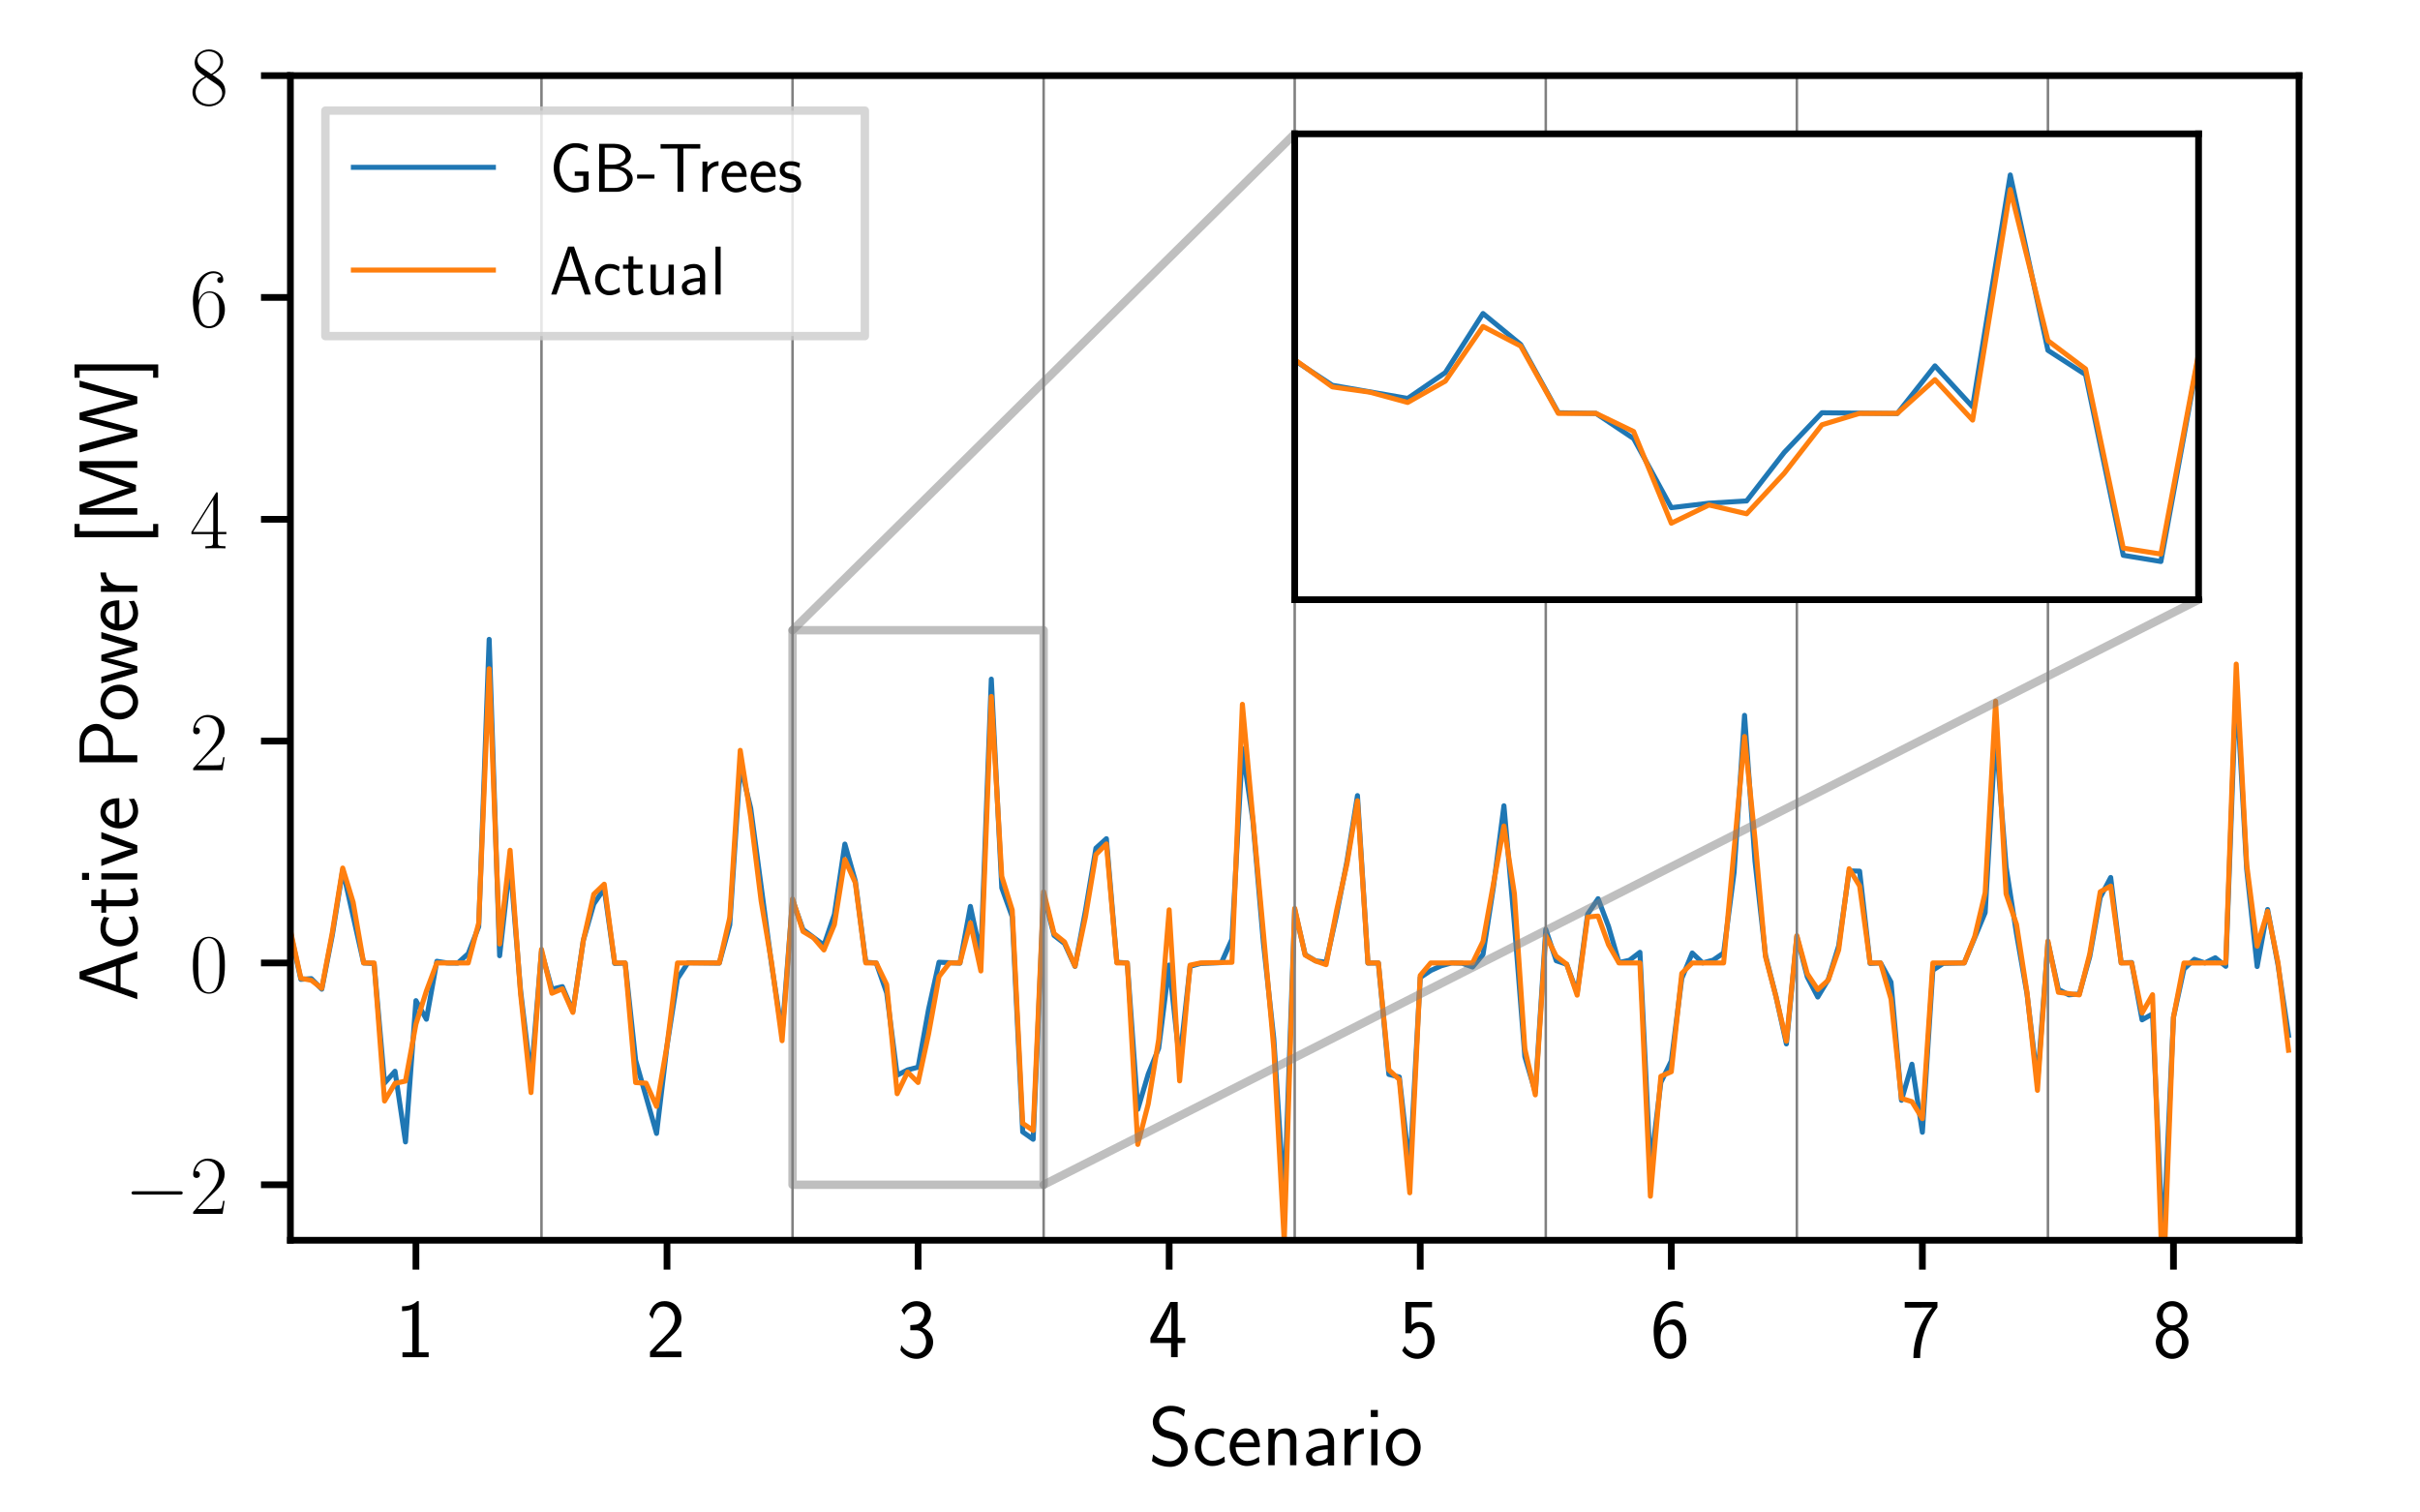 <?xml version="1.0" encoding="utf-8" standalone="no"?>
<!DOCTYPE svg PUBLIC "-//W3C//DTD SVG 1.1//EN"
  "http://www.w3.org/Graphics/SVG/1.1/DTD/svg11.dtd">
<!-- Created with matplotlib (https://matplotlib.org/) -->
<svg height="180pt" version="1.1" viewBox="0 0 288 180" width="288pt" xmlns="http://www.w3.org/2000/svg" xmlns:xlink="http://www.w3.org/1999/xlink">
 <defs>
  <style type="text/css">*{stroke-linecap:butt;stroke-linejoin:round;}</style>
 </defs>
 <g id="figure_1">
  <g id="patch_1">
   <path d="M 0 180 
L 288 180 
L 288 0 
L 0 0 
z
" style="fill:#ffffff;"/>
  </g>
  <g id="axes_1">
   <g id="patch_2">
    <path d="M 34.56 147.6 
L 273.6 147.6 
L 273.6 9 
L 34.56 9 
z
" style="fill:#ffffff;"/>
   </g>
   <g id="matplotlib.axis_1">
    <g id="xtick_1">
     <g id="line2d_1">
      <defs>
       <path d="M 0 0 
L 0 3.5 
" id="m1596a61f3c" style="stroke:#000000;stroke-width:0.8;"/>
      </defs>
      <g>
       <use style="stroke:#000000;stroke-width:0.8;" x="49.5" xlink:href="#m1596a61f3c" y="147.6"/>
      </g>
     </g>
     <g id="text_1">
      <!-- 1 -->
      <g transform="translate(47.009 161.518)scale(0.1 -0.1)">
       <defs>
        <path d="M 28.406 67 
L 26.5 67 
C 21.094 61.703 14.797 60.969 8.406 60.797 
L 8.406 55 
C 11.297 55.094 16 55.297 20.703 57.391 
L 20.703 5.797 
L 8.906 5.797 
L 8.906 0 
L 40.203 0 
L 40.203 5.797 
L 28.406 5.797 
z
" id="CMSS17-49"/>
       </defs>
       <use transform="scale(0.996)" xlink:href="#CMSS17-49"/>
      </g>
     </g>
    </g>
    <g id="xtick_2">
     <g id="line2d_2">
      <g>
       <use style="stroke:#000000;stroke-width:0.8;" x="79.38" xlink:href="#m1596a61f3c" y="147.6"/>
      </g>
     </g>
     <g id="text_2">
      <!-- 2 -->
      <g transform="translate(76.889 161.518)scale(0.1 -0.1)">
       <defs>
        <path d="M 25.797 21.141 
C 28.594 24.031 32.797 27.516 35.703 31 
C 38.5 34.391 42.203 39.172 42.203 46.141 
C 42.203 57.109 34.797 67 22.203 67 
C 12.297 67 6.594 60.797 3.906 51.125 
L 7.797 45.75 
C 10 54.812 13.094 60.594 20.906 60.594 
C 29.5 60.594 34.297 53.609 34.297 45.938 
C 34.297 36.781 27.297 29.703 22 24.422 
C 16.094 18.547 10.297 12.578 4.703 6.391 
L 4.703 0 
L 42.203 0 
L 42.203 6.797 
L 25.203 6.797 
C 24 6.797 22.797 6.688 21.594 6.688 
L 11.594 6.688 
L 11.594 6.797 
z
" id="CMSS17-50"/>
       </defs>
       <use transform="scale(0.996)" xlink:href="#CMSS17-50"/>
      </g>
     </g>
    </g>
    <g id="xtick_3">
     <g id="line2d_3">
      <g>
       <use style="stroke:#000000;stroke-width:0.8;" x="109.26" xlink:href="#m1596a61f3c" y="147.6"/>
      </g>
     </g>
     <g id="text_3">
      <!-- 3 -->
      <g transform="translate(106.769 161.518)scale(0.1 -0.1)">
       <defs>
        <path d="M 15.703 32.188 
L 22.5 32.188 
C 31.906 32.188 34.594 23.938 34.594 18.188 
C 34.594 10.344 30.203 4.188 23 4.188 
C 17.406 4.188 9.5 7.016 5 14.469 
C 4.297 10.938 4.297 10.734 3.906 8.328 
C 8.594 1.391 16.203 -2 23.203 -2 
C 34.594 -2 43 7.516 43 18.094 
C 43 26.047 37.5 32.688 30 35.188 
C 36 38.484 40.406 44.688 40.406 51.891 
C 40.406 60.297 32.703 67 23.297 67 
C 14.703 67 8 61.688 5.203 55.984 
C 5.906 54.984 7.703 52.094 8.594 50.594 
C 10.797 56.484 16.5 60.891 23.203 60.891 
C 28.797 60.891 32.5 57.188 32.5 51.891 
C 32.5 46.391 29 40.391 23.094 39 
C 22.703 39 16.5 38.391 15.703 38.297 
z
" id="CMSS17-51"/>
       </defs>
       <use transform="scale(0.996)" xlink:href="#CMSS17-51"/>
      </g>
     </g>
    </g>
    <g id="xtick_4">
     <g id="line2d_4">
      <g>
       <use style="stroke:#000000;stroke-width:0.8;" x="139.14" xlink:href="#m1596a61f3c" y="147.6"/>
      </g>
     </g>
     <g id="text_4">
      <!-- 4 -->
      <g transform="translate(136.649 161.518)scale(0.1 -0.1)">
       <defs>
        <path d="M 35.203 17 
L 44.297 17 
L 44.297 23.094 
L 35.203 23.094 
L 35.203 66 
L 26.406 66 
L 2.594 23.094 
L 2.594 17 
L 27.297 17 
L 27.297 0 
L 35.203 0 
z
M 10.297 23.094 
C 16.094 33.422 27.594 54.281 27.594 61.359 
L 27.594 23.094 
z
" id="CMSS17-52"/>
       </defs>
       <use transform="scale(0.996)" xlink:href="#CMSS17-52"/>
      </g>
     </g>
    </g>
    <g id="xtick_5">
     <g id="line2d_5">
      <g>
       <use style="stroke:#000000;stroke-width:0.8;" x="169.02" xlink:href="#m1596a61f3c" y="147.6"/>
      </g>
     </g>
     <g id="text_5">
      <!-- 5 -->
      <g transform="translate(166.529 161.518)scale(0.1 -0.1)">
       <defs>
        <path d="M 14.594 59.594 
L 39.094 59.594 
L 39.094 66 
L 7.297 66 
L 7.297 28.594 
L 14 28.594 
C 15.797 32.859 19.5 36 24.297 36 
C 28.797 36 33.797 31.938 33.797 20.297 
C 33.797 7.844 26.703 4.188 21.5 4.188 
C 15.094 4.188 9.203 8.141 6.594 13.609 
L 3.406 7.938 
C 8 0.797 15.5 -2 21.5 -2 
C 33.094 -2 42.203 7.938 42.203 20.094 
C 42.203 32.547 34.094 42.094 24.406 42.094 
C 20.906 42.094 17.5 40.891 14.594 38.5 
z
" id="CMSS17-53"/>
       </defs>
       <use transform="scale(0.996)" xlink:href="#CMSS17-53"/>
      </g>
     </g>
    </g>
    <g id="xtick_6">
     <g id="line2d_6">
      <g>
       <use style="stroke:#000000;stroke-width:0.8;" x="198.9" xlink:href="#m1596a61f3c" y="147.6"/>
      </g>
     </g>
     <g id="text_6">
      <!-- 6 -->
      <g transform="translate(196.409 161.518)scale(0.1 -0.1)">
       <defs>
        <path d="M 39 64.984 
C 34.797 66.688 31.797 67 29 67 
C 16 67 3.906 53.25 3.906 31.609 
C 3.906 4.188 15.406 -2 23.594 -2 
C 28.094 -2 32.594 -0.609 36.906 4.391 
C 41.297 9.672 43 14.062 43 21.75 
C 43 34.109 36.906 45.094 27.797 45.094 
C 21.203 45.094 15.5 41.594 12 37.203 
C 13 51.406 19.594 60.891 29.094 60.891 
C 31.703 60.891 35.094 60.484 39 58.75 
z
M 12.094 21.438 
C 12.094 22.234 12.094 22.734 12.203 24.234 
C 12.203 32.016 16.703 39 24 39 
C 28.703 39 31.094 36.5 32.906 33.406 
C 35 29.516 35.094 25.828 35.094 21.75 
C 35.094 17.859 35.094 13.969 32.797 9.969 
C 30.906 6.891 28.406 4.188 23.594 4.188 
C 14.094 4.188 12.5 17.453 12.094 21.438 
z
" id="CMSS17-54"/>
       </defs>
       <use transform="scale(0.996)" xlink:href="#CMSS17-54"/>
      </g>
     </g>
    </g>
    <g id="xtick_7">
     <g id="line2d_7">
      <g>
       <use style="stroke:#000000;stroke-width:0.8;" x="228.78" xlink:href="#m1596a61f3c" y="147.6"/>
      </g>
     </g>
     <g id="text_7">
      <!-- 7 -->
      <g transform="translate(226.289 161.518)scale(0.1 -0.1)">
       <defs>
        <path d="M 21.703 59.188 
C 22.906 59.188 24.094 59.297 25.297 59.297 
L 36.797 59.297 
C 22.5 42.422 14.297 21.094 14.297 -1 
L 22.297 -1 
C 22.297 20.391 29.297 42.109 43 59.484 
L 43 66 
L 3.906 66 
L 3.906 59.188 
z
" id="CMSS17-55"/>
       </defs>
       <use transform="scale(0.996)" xlink:href="#CMSS17-55"/>
      </g>
     </g>
    </g>
    <g id="xtick_8">
     <g id="line2d_8">
      <g>
       <use style="stroke:#000000;stroke-width:0.8;" x="258.66" xlink:href="#m1596a61f3c" y="147.6"/>
      </g>
     </g>
     <g id="text_8">
      <!-- 8 -->
      <g transform="translate(256.169 161.518)scale(0.1 -0.1)">
       <defs>
        <path d="M 30.203 35.094 
C 37.797 37.594 41.703 43.641 41.703 49.594 
C 41.703 58.969 33.703 67 23.5 67 
C 12.906 67 5.203 58.672 5.203 49.594 
C 5.203 43.734 9 37.688 16.703 35.094 
C 6.906 31.297 3.906 23.688 3.906 18 
C 3.906 7 12.797 -2 23.406 -2 
C 34.406 -2 43 7.188 43 18 
C 43 24.594 39.094 31.594 30.203 35.094 
z
M 23.5 38.094 
C 16.797 38.094 12.297 42.625 12.297 49.484 
C 12.297 56.453 16.797 60.891 23.5 60.891 
C 29.703 60.891 34.594 56.859 34.594 49.484 
C 34.594 42.234 29.797 38.094 23.5 38.094 
z
M 23.5 4.188 
C 17.797 4.188 11.703 8.094 11.703 18.094 
C 11.703 28.391 18.5 32 23.406 32 
C 28.797 32 35.203 28.188 35.203 18.094 
C 35.203 7.688 28.594 4.188 23.5 4.188 
z
" id="CMSS17-56"/>
       </defs>
       <use transform="scale(0.996)" xlink:href="#CMSS17-56"/>
      </g>
     </g>
    </g>
    <g id="text_9">
     <!-- Scenario -->
     <g transform="translate(136.673 174.374)scale(0.1 -0.1)">
      <defs>
       <path d="M 43.703 66.094 
C 39.297 68.688 34.5 71 26.406 71 
C 13.5 71 5.203 61.469 5.203 51.703 
C 5.203 47.875 6.297 43.547 10.203 39.125 
C 14.094 34.688 18.5 33.484 24.094 32.078 
C 26.406 31.469 30.297 30.359 31 30.062 
C 36.594 27.844 39.297 22.719 39.297 17.875 
C 39.297 11.531 34.406 4.797 25.703 4.797 
C 22.703 4.797 13.906 5.297 5.594 12.953 
L 4.203 5 
C 12.406 -1 21.297 -2 25.797 -2 
C 38.094 -2 46.906 7.719 46.906 18.781 
C 46.906 22.812 45.703 27.953 41.5 32.688 
C 37.406 37.203 33.797 38.219 25.594 40.438 
C 20.906 41.641 17.906 42.453 15.406 45.562 
C 13.703 47.781 12.797 49.891 12.797 52.609 
C 12.797 58.25 17.594 64.391 26.406 64.391 
C 30.797 64.391 36.5 63.484 42.297 58.047 
z
" id="CMSS17-83"/>
       <path d="M 38.5 39.688 
C 38.5 40.391 33.906 42.391 32.703 42.797 
C 29.406 44 25.203 44 24.094 44 
C 11.094 44 3.297 32.688 3.297 21.297 
C 3.297 9.297 12 -1 23.703 -1 
C 30.406 -1 35.203 1.188 39.094 3.797 
L 38.5 10.391 
C 34.203 7.094 29.203 5.297 23.797 5.297 
C 16 5.297 10.906 12.094 10.906 21.391 
C 10.906 28.594 14.203 37.688 24.203 37.688 
C 29.703 37.688 32.797 36.594 37.406 33.484 
z
" id="CMSS17-99"/>
       <path d="M 39.094 21.484 
C 39.094 24.797 38.906 31.266 35.703 36.672 
C 32.203 42.391 26.5 44 22.203 44 
C 11.797 44 3 34.125 3 21.297 
C 3 9.047 12.094 -1 23.594 -1 
C 28.094 -1 33.594 0.297 38.594 3.891 
C 38.594 4.297 38.406 6.469 38.297 6.578 
C 38.297 6.766 38 9.828 38 10.234 
C 33.203 6.375 27.703 5.094 23.703 5.094 
C 17.297 5.094 10.406 10.422 10.094 21.484 
z
M 10.906 27 
C 12.203 32.594 16.594 37.891 22.203 37.891 
C 23.703 37.891 30.703 37.688 32.5 27 
z
" id="CMSS17-101"/>
       <path d="M 40.906 29.344 
C 40.906 35.672 39.406 44 28.094 44 
C 21.703 44 17.5 40.688 14.703 37.281 
L 14.703 43.484 
L 7.406 43.484 
L 7.406 0 
L 15 0 
L 15 24.312 
C 15 30.656 17.406 37.891 24.203 37.891 
C 33 37.891 33.297 31.953 33.297 28.531 
L 33.297 0 
L 40.906 0 
z
" id="CMSS17-110"/>
       <path d="M 37.594 27.953 
C 37.594 37.484 30.906 44 21.906 44 
C 17.5 44 12.703 43.188 7.203 39.984 
L 7.797 33.328 
C 10.297 35.156 14.594 38.094 21.797 38.094 
C 26.906 38.094 30 34.141 30 27.844 
L 30 24 
C 14 23.5 4 18.891 4 11.109 
C 4 7.062 6.5 -1 14.797 -1 
C 16.297 -1 24.406 -0.812 30.203 3.5 
L 30.203 -0.203 
L 37.594 -0.203 
z
M 30 12.875 
C 30 11.109 30 8.734 27 6.969 
C 24.406 5.297 21.094 5.094 19.703 5.094 
C 14.703 5.094 11.297 7.859 11.297 11.297 
C 11.297 18.203 26.906 18.891 30 19 
z
" id="CMSS17-97"/>
       <path d="M 14.906 21.391 
C 14.906 30.844 21.797 37.172 30.594 37.375 
L 30.594 44 
C 24.203 43.891 18.203 40.688 14.594 35.469 
L 14.594 43.484 
L 7.5 43.484 
L 7.5 0 
L 14.906 0 
z
" id="CMSS17-114"/>
       <path d="M 15.297 66 
L 6.906 66 
L 6.906 57.594 
L 15.297 57.594 
z
M 14.797 43 
L 7.406 43 
L 7.406 0 
L 14.797 0 
z
" id="CMSS17-105"/>
       <path d="M 44.203 21.188 
C 44.203 33.984 34.703 44 23.5 44 
C 12 44 2.703 33.688 2.703 21.188 
C 2.703 8.5 12.297 -1 23.406 -1 
C 34.797 -1 44.203 8.797 44.203 21.188 
z
M 23.5 5.297 
C 16.406 5.297 10.297 11.094 10.297 21.984 
C 10.297 33.594 17.406 37.891 23.406 37.891 
C 29.906 37.891 36.594 33.188 36.594 21.984 
C 36.594 10.688 30.094 5.297 23.5 5.297 
z
" id="CMSS17-111"/>
      </defs>
      <use transform="scale(0.996)" xlink:href="#CMSS17-83"/>
      <use transform="translate(52.049 0)scale(0.996)" xlink:href="#CMSS17-99"/>
      <use transform="translate(93.687 0)scale(0.996)" xlink:href="#CMSS17-101"/>
      <use transform="translate(135.326 0)scale(0.996)" xlink:href="#CMSS17-110"/>
      <use transform="translate(183.531 0)scale(0.996)" xlink:href="#CMSS17-97"/>
      <use transform="translate(225.851 0)scale(0.996)" xlink:href="#CMSS17-114"/>
      <use transform="translate(257.76 0)scale(0.996)" xlink:href="#CMSS17-105"/>
      <use transform="translate(279.941 0)scale(0.996)" xlink:href="#CMSS17-111"/>
     </g>
    </g>
   </g>
   <g id="matplotlib.axis_2">
    <g id="ytick_1">
     <g id="line2d_9">
      <defs>
       <path d="M 0 0 
L -3.5 0 
" id="mb730760241" style="stroke:#000000;stroke-width:0.8;"/>
      </defs>
      <g>
       <use style="stroke:#000000;stroke-width:0.8;" x="34.56" xlink:href="#mb730760241" y="141"/>
      </g>
     </g>
     <g id="text_10">
      <!-- $\mathdefault{−2}$ -->
      <g transform="translate(14.83 144.459)scale(0.1 -0.1)">
       <defs>
        <path d="M 65.906 23 
C 67.594 23 69.406 23 69.406 25 
C 69.406 27 67.594 27 65.906 27 
L 11.797 27 
C 10.094 27 8.297 27 8.297 25 
C 8.297 23 10.094 23 11.797 23 
z
" id="CMSY10-0"/>
        <path d="M 41.703 15.469 
L 39.906 15.469 
C 38.906 8.391 38.094 7.188 37.703 6.594 
C 37.203 5.797 30 5.797 28.594 5.797 
L 9.406 5.797 
C 13 9.688 20 16.766 28.5 24.938 
C 34.594 30.719 41.703 37.5 41.703 47.391 
C 41.703 59.188 32.297 66 21.797 66 
C 10.797 66 4.094 56.297 4.094 47.297 
C 4.094 43.391 7 42.891 8.203 42.891 
C 9.203 42.891 12.203 43.484 12.203 46.984 
C 12.203 50.094 9.594 51 8.203 51 
C 7.594 51 7 50.891 6.594 50.688 
C 8.5 59.188 14.297 63.391 20.406 63.391 
C 29.094 63.391 34.797 56.5 34.797 47.391 
C 34.797 38.703 29.703 31.219 24 24.734 
L 4.094 2.297 
L 4.094 0 
L 39.297 0 
z
" id="CMR17-50"/>
       </defs>
       <use transform="scale(0.996)" xlink:href="#CMSY10-0"/>
       <use transform="translate(77.487 0)scale(0.996)" xlink:href="#CMR17-50"/>
      </g>
     </g>
    </g>
    <g id="ytick_2">
     <g id="line2d_10">
      <g>
       <use style="stroke:#000000;stroke-width:0.8;" x="34.56" xlink:href="#mb730760241" y="114.6"/>
      </g>
     </g>
     <g id="text_11">
      <!-- $\mathdefault{0}$ -->
      <g transform="translate(22.579 118.059)scale(0.1 -0.1)">
       <defs>
        <path d="M 42 31.844 
C 42 37.969 41.906 48.422 37.703 56.453 
C 34 63.484 28.094 66 22.906 66 
C 18.094 66 12 63.781 8.203 56.562 
C 4.203 49.016 3.797 39.672 3.797 31.844 
C 3.797 26.109 3.906 17.375 7 9.734 
C 11.297 -0.609 19 -2 22.906 -2 
C 27.5 -2 34.5 -0.109 38.594 9.438 
C 41.594 16.375 42 24.5 42 31.844 
z
M 22.906 -0.406 
C 16.5 -0.406 12.703 5.125 11.297 12.75 
C 10.203 18.688 10.203 27.328 10.203 32.953 
C 10.203 40.688 10.203 47.109 11.5 53.234 
C 13.406 61.781 19 64.391 22.906 64.391 
C 27 64.391 32.297 61.672 34.203 53.438 
C 35.5 47.719 35.594 40.984 35.594 32.953 
C 35.594 26.422 35.594 18.375 34.406 12.453 
C 32.297 1.5 26.406 -0.406 22.906 -0.406 
z
" id="CMR17-48"/>
       </defs>
       <use transform="scale(0.996)" xlink:href="#CMR17-48"/>
      </g>
     </g>
    </g>
    <g id="ytick_3">
     <g id="line2d_11">
      <g>
       <use style="stroke:#000000;stroke-width:0.8;" x="34.56" xlink:href="#mb730760241" y="88.2"/>
      </g>
     </g>
     <g id="text_12">
      <!-- $\mathdefault{2}$ -->
      <g transform="translate(22.579 91.659)scale(0.1 -0.1)">
       <use transform="scale(0.996)" xlink:href="#CMR17-50"/>
      </g>
     </g>
    </g>
    <g id="ytick_4">
     <g id="line2d_12">
      <g>
       <use style="stroke:#000000;stroke-width:0.8;" x="34.56" xlink:href="#mb730760241" y="61.8"/>
      </g>
     </g>
     <g id="text_13">
      <!-- $\mathdefault{4}$ -->
      <g transform="translate(22.579 65.259)scale(0.1 -0.1)">
       <defs>
        <path d="M 33.594 64.797 
C 33.594 66.891 33.5 67 31.703 67 
L 2 19.594 
L 2 17 
L 27.797 17 
L 27.797 7.188 
C 27.797 3.594 27.594 2.594 20.594 2.594 
L 18.703 2.594 
L 18.703 0 
C 21.906 0.188 27.297 0.188 30.703 0.188 
C 34.094 0.188 39.5 0.188 42.703 0 
L 42.703 2.594 
L 40.797 2.594 
C 33.797 2.594 33.594 3.594 33.594 7.188 
L 33.594 17 
L 43.797 17 
L 43.797 19.594 
L 33.594 19.594 
z
M 28.094 58.172 
L 28.094 19.594 
L 4 19.594 
z
" id="CMR17-52"/>
       </defs>
       <use transform="scale(0.996)" xlink:href="#CMR17-52"/>
      </g>
     </g>
    </g>
    <g id="ytick_5">
     <g id="line2d_13">
      <g>
       <use style="stroke:#000000;stroke-width:0.8;" x="34.56" xlink:href="#mb730760241" y="35.4"/>
      </g>
     </g>
     <g id="text_14">
      <!-- $\mathdefault{6}$ -->
      <g transform="translate(22.579 38.859)scale(0.1 -0.1)">
       <defs>
        <path d="M 10.594 34.344 
C 10.594 58 21.797 63.688 28.297 63.688 
C 30.406 63.688 35.5 63.266 37.5 59.094 
C 35.906 59.094 32.906 59.094 32.906 55.594 
C 32.906 52.891 35.094 52 36.5 52 
C 37.406 52 40.094 52.391 40.094 55.797 
C 40.094 62.297 35.094 66 28.203 66 
C 16.297 66 3.797 53.297 3.797 31.422 
C 3.797 4.016 15.094 -2 23.094 -2 
C 32.797 -2 42 6.734 42 20.234 
C 42 32.828 33.906 42 23.703 42 
C 17.594 42 13.094 37.969 10.594 30.922 
z
M 23.094 0.391 
C 10.797 0.391 10.797 18.938 10.797 22.656 
C 10.797 29.906 14.203 40.391 23.5 40.391 
C 25.203 40.391 30.094 40.391 33.406 33.438 
C 35.203 29.516 35.203 25.375 35.203 20.344 
C 35.203 14.906 35.203 10.875 33.094 6.844 
C 30.906 2.703 27.703 0.391 23.094 0.391 
z
" id="CMR17-54"/>
       </defs>
       <use transform="scale(0.996)" xlink:href="#CMR17-54"/>
      </g>
     </g>
    </g>
    <g id="ytick_6">
     <g id="line2d_14">
      <g>
       <use style="stroke:#000000;stroke-width:0.8;" x="34.56" xlink:href="#mb730760241" y="9"/>
      </g>
     </g>
     <g id="text_15">
      <!-- $\mathdefault{8}$ -->
      <g transform="translate(22.579 12.459)scale(0.1 -0.1)">
       <defs>
        <path d="M 27.203 35.766 
C 33.5 38.969 39.906 43.797 39.906 51.531 
C 39.906 60.688 31.094 66 23 66 
C 13.906 66 5.906 59.375 5.906 50.234 
C 5.906 47.719 6.5 43.391 10.406 39.578 
C 11.406 38.578 15.594 35.562 18.297 33.656 
C 13.797 31.344 3.297 25.812 3.297 14.766 
C 3.297 4.406 13.094 -2 22.797 -2 
C 33.5 -2 42.5 5.719 42.5 15.969 
C 42.5 25.109 36.406 29.328 32.406 32.047 
z
M 14.094 44.609 
C 13.297 45.109 9.297 48.219 9.297 52.938 
C 9.297 59.078 15.594 63.688 22.797 63.688 
C 30.703 63.688 36.5 58.062 36.5 51.531 
C 36.5 42.188 26.094 36.859 25.594 36.859 
C 25.5 36.859 25.406 36.859 24.594 37.469 
z
M 32.5 24 
C 34 22.906 38.797 19.578 38.797 13.453 
C 38.797 6.016 31.406 0.391 23 0.391 
C 13.906 0.391 7 6.922 7 14.859 
C 7 22.797 13.094 29.438 20 32.547 
z
" id="CMR17-56"/>
       </defs>
       <use transform="scale(0.996)" xlink:href="#CMR17-56"/>
      </g>
     </g>
    </g>
    <g id="text_16">
     <!-- Active Power [MW] -->
     <g transform="translate(16.339 119.175)rotate(-90)scale(0.1 -0.1)">
      <defs>
       <path d="M 35.5 69 
L 26.906 69 
L 2.594 0 
L 10.203 0 
L 17.203 20 
L 44 20 
L 51.094 0 
L 59.797 0 
z
M 42.094 25.594 
L 19.094 25.594 
C 23.906 39.531 29.906 56.844 30.594 61.312 
L 30.703 61.312 
C 31.406 57.234 33.406 51.266 35.094 46.188 
z
" id="CMSS17-65"/>
       <path d="M 16.703 37.188 
L 29.703 37.188 
L 29.703 43 
L 16.703 43 
L 16.703 55 
L 9.594 55 
L 9.594 43 
L 1.703 43 
L 1.703 37.188 
L 9.406 37.188 
L 9.406 11.734 
C 9.406 6 10.703 -1 17.297 -1 
C 22.297 -1 26.906 0.391 31.297 2.688 
L 29.703 8.609 
C 27.297 6.5 24.406 5.297 21.297 5.297 
C 16.906 5.297 16.703 10.922 16.703 13.438 
z
" id="CMSS17-116"/>
       <path d="M 41.797 43 
L 34 43 
L 27.297 24.297 
C 25.203 18.188 22.203 9.797 21.703 5.5 
L 21.594 5.5 
C 21.406 7.297 20.594 9.891 20.094 11.688 
C 19.5 13.891 18.703 16.5 18.094 18.297 
L 9.297 43 
L 1.297 43 
L 17.094 0 
L 26 0 
z
" id="CMSS17-118"/>
       <path d="M 32.906 29 
C 44.906 29 54.703 38.234 54.703 49.047 
C 54.703 59.656 45.297 69 32.297 69 
L 8.906 69 
L 8.906 0 
L 17.297 0 
L 17.297 29 
z
M 30.094 63.391 
C 41.703 63.391 46.797 56.219 46.797 49.047 
C 46.797 42.359 42.094 34.797 30.094 34.797 
L 17.094 34.797 
L 17.094 63.391 
z
" id="CMSS17-80"/>
       <path d="M 62.703 43 
L 55.094 43 
L 49.797 25 
C 48.703 21.188 45.594 10.688 45.203 5.797 
L 45.094 5.797 
C 44.906 8.797 43.203 16 40.406 25.5 
L 35.297 43 
L 28.406 43 
L 23.406 25.891 
C 20.906 17.188 19 9.797 18.797 5.797 
L 18.703 5.797 
C 18.297 11.688 14.203 25.5 13.594 27.688 
L 9.094 43 
L 1.297 43 
L 14.297 0 
L 21.906 0 
C 27.094 17.188 31.094 30.5 31.406 37.188 
C 31.594 33.891 33.297 26.797 34.297 23.297 
L 40.906 0 
L 49.703 0 
z
" id="CMSS17-119"/>
       <path d="M 25.203 -25 
L 25.203 -18.906 
L 16.594 -18.906 
L 16.594 68.891 
L 25.203 68.891 
L 25.203 75 
L 9.297 75 
L 9.297 -25 
z
" id="CMSS17-91"/>
       <path d="M 49.906 37.078 
L 45.094 23.062 
C 44.297 20.484 41.594 12.422 41 9.25 
L 40.906 9.25 
C 40.594 11.234 40 13.328 38.406 18.391 
C 37.5 21.375 36.5 24.453 35.5 27.234 
L 20.703 69 
L 9 69 
L 9 0 
L 16.797 0 
L 16.797 60.922 
L 16.906 60.922 
C 16.906 60.828 17.797 56.453 23.906 39.062 
L 37.094 1.594 
L 44.5 1.594 
L 56.406 34.891 
C 57.203 37.172 59.703 44.422 60.797 47.906 
C 61.797 50.891 64.297 58.25 64.906 61.125 
L 65 61.125 
L 65 0 
L 72.906 0 
L 72.906 69 
L 61.297 69 
z
" id="CMSS17-77"/>
       <path d="M 87.203 69 
L 79.594 69 
L 71.203 38.062 
C 69.906 33.094 68.703 28.125 67.5 23.156 
C 65.703 15.812 64.406 10.641 64.203 8.062 
L 64.094 8.062 
C 63.906 10.734 62.594 16.406 61 22.766 
C 59.797 28.031 58.5 33.297 57.094 38.469 
L 48.797 69 
L 40.406 69 
L 32.5 40.062 
L 28.5 24.25 
C 25.5 11.734 25.406 9.938 25.203 7.953 
L 25.094 7.953 
C 25.094 8.547 24.703 11.828 21.906 23.453 
C 20.5 29.219 19.094 35.094 17.594 40.656 
L 9.906 69 
L 1.297 69 
L 20.297 0 
L 28.594 0 
L 36.5 28.719 
L 40.5 44.531 
C 43.203 55.656 43.797 58.438 44 60.922 
L 44.094 60.922 
C 44.094 60.531 45 54.266 48.906 39.75 
L 59.5 0 
L 68.203 0 
z
" id="CMSS17-87"/>
       <path d="M 17.906 75 
L 2 75 
L 2 68.891 
L 10.594 68.891 
L 10.594 -18.906 
L 2 -18.906 
L 2 -25 
L 17.906 -25 
z
" id="CMSS17-93"/>
      </defs>
      <use transform="scale(0.996)" xlink:href="#CMSS17-65"/>
      <use transform="translate(62.218 0)scale(0.996)" xlink:href="#CMSS17-99"/>
      <use transform="translate(103.857 0)scale(0.996)" xlink:href="#CMSS17-116"/>
      <use transform="translate(137.688 0)scale(0.996)" xlink:href="#CMSS17-105"/>
      <use transform="translate(159.869 0)scale(0.996)" xlink:href="#CMSS17-118"/>
      <use transform="translate(202.869 0)scale(0.996)" xlink:href="#CMSS17-101"/>
      <use transform="translate(275.737 0)scale(0.996)" xlink:href="#CMSS17-80"/>
      <use transform="translate(332.87 0)scale(0.996)" xlink:href="#CMSS17-111"/>
      <use transform="translate(377.111 0)scale(0.996)" xlink:href="#CMSS17-119"/>
      <use transform="translate(438.328 0)scale(0.996)" xlink:href="#CMSS17-101"/>
      <use transform="translate(479.967 0)scale(0.996)" xlink:href="#CMSS17-114"/>
      <use transform="translate(543.106 0)scale(0.996)" xlink:href="#CMSS17-91"/>
      <use transform="translate(570.292 0)scale(0.996)" xlink:href="#CMSS17-77"/>
      <use transform="translate(651.968 0)scale(0.996)" xlink:href="#CMSS17-87"/>
      <use transform="translate(740.21 0)scale(0.996)" xlink:href="#CMSS17-93"/>
     </g>
    </g>
   </g>
   <g id="line2d_15">
    <path clip-path="url(#pca56064a0a)" d="M 34.56 110.946 
L 35.805 116.552 
L 37.05 116.467 
L 38.295 117.723 
L 39.54 111.332 
L 40.785 103.537 
L 43.275 114.599 
L 44.52 114.668 
L 45.765 128.899 
L 47.01 127.487 
L 48.255 135.9 
L 49.5 119.087 
L 50.745 121.3 
L 51.99 114.401 
L 53.235 114.603 
L 54.48 114.615 
L 55.725 113.492 
L 56.97 110.276 
L 58.215 76.09 
L 59.46 113.74 
L 60.705 102.67 
L 61.95 117.882 
L 63.195 128.297 
L 64.44 113.252 
L 65.685 117.726 
L 66.93 117.419 
L 68.175 120.356 
L 69.42 111.907 
L 70.665 107.583 
L 71.91 105.748 
L 73.155 114.656 
L 74.4 114.61 
L 75.645 126.178 
L 78.135 134.889 
L 79.38 124.47 
L 80.625 116.475 
L 81.87 114.574 
L 85.605 114.619 
L 86.85 110.066 
L 88.095 91.049 
L 89.34 96.178 
L 91.83 114.833 
L 93.075 123 
L 94.32 107.095 
L 95.565 110.625 
L 98.055 112.486 
L 99.3 108.821 
L 100.545 100.453 
L 101.79 104.839 
L 103.035 114.513 
L 104.28 114.607 
L 105.525 118.172 
L 106.77 127.96 
L 108.015 127.327 
L 109.26 127.007 
L 110.505 120.127 
L 111.75 114.513 
L 114.24 114.624 
L 115.485 107.87 
L 116.73 113.675 
L 117.975 80.824 
L 119.22 105.669 
L 120.465 109.117 
L 121.71 134.709 
L 122.955 135.587 
L 124.2 106.491 
L 125.445 111.322 
L 126.69 112.291 
L 127.935 115.006 
L 129.18 108.379 
L 130.425 100.94 
L 131.67 99.812 
L 132.915 114.519 
L 134.16 114.606 
L 135.405 132.017 
L 136.65 127.82 
L 137.895 124.748 
L 139.14 114.846 
L 140.385 126.329 
L 141.63 115.006 
L 142.875 114.662 
L 145.365 114.559 
L 146.61 111.776 
L 147.855 89.097 
L 149.1 97.62 
L 150.345 112.106 
L 151.59 123.612 
L 152.835 143.034 
L 154.08 108.239 
L 155.325 113.61 
L 156.57 114.352 
L 157.815 114.512 
L 159.06 108.869 
L 160.305 102.476 
L 161.55 94.683 
L 162.795 114.615 
L 164.04 114.6 
L 165.285 127.864 
L 166.53 128.174 
L 167.775 139.294 
L 169.02 116.336 
L 170.265 115.503 
L 171.51 114.942 
L 172.755 114.597 
L 174 114.631 
L 175.245 115.085 
L 176.49 113.594 
L 177.735 105.53 
L 178.98 95.895 
L 180.225 109.934 
L 181.47 125.764 
L 182.715 129.976 
L 183.96 110.618 
L 185.205 114.336 
L 186.45 114.763 
L 187.695 118.176 
L 188.94 108.802 
L 190.185 106.953 
L 191.43 110.259 
L 192.675 114.553 
L 193.92 114.279 
L 195.165 113.332 
L 196.41 139.093 
L 197.655 128.812 
L 198.9 126.265 
L 200.145 116.447 
L 201.39 113.415 
L 202.635 114.597 
L 203.88 114.266 
L 205.125 113.409 
L 206.37 103.833 
L 207.615 85.134 
L 208.86 102.494 
L 210.105 113.676 
L 211.35 118.566 
L 212.595 124.235 
L 213.84 111.462 
L 215.085 116.276 
L 216.33 118.655 
L 217.575 116.58 
L 218.82 112.55 
L 220.065 103.645 
L 221.31 103.677 
L 222.555 114.655 
L 223.8 114.596 
L 225.045 116.881 
L 226.29 130.946 
L 227.535 126.653 
L 228.78 134.748 
L 230.025 115.468 
L 231.27 114.648 
L 233.76 114.595 
L 236.25 108.611 
L 237.495 87.243 
L 238.74 103.155 
L 239.985 111.148 
L 241.23 118.277 
L 242.475 128.75 
L 243.72 112.14 
L 244.965 117.746 
L 246.21 118.394 
L 247.455 118.292 
L 248.7 113.839 
L 249.945 106.8 
L 251.19 104.429 
L 252.435 114.586 
L 253.68 114.549 
L 254.925 121.371 
L 256.17 120.666 
L 257.415 148.714 
L 258.66 121.073 
L 259.905 115.327 
L 261.15 114.166 
L 262.395 114.597 
L 263.64 113.983 
L 264.885 114.999 
L 266.13 81.244 
L 267.375 103.45 
L 268.62 115.025 
L 269.865 108.24 
L 271.11 114.884 
L 272.355 123.215 
L 272.355 123.215 
" style="fill:none;stroke:#1f77b4;stroke-linecap:square;stroke-width:0.6;"/>
   </g>
   <g id="line2d_16">
    <path clip-path="url(#pca56064a0a)" d="M 34.56 110.733 
L 35.805 116.427 
L 37.05 116.663 
L 38.295 117.618 
L 39.54 111.008 
L 40.785 103.306 
L 42.03 107.386 
L 43.275 114.6 
L 44.52 114.6 
L 45.765 131.03 
L 47.01 128.93 
L 48.255 128.661 
L 49.5 121.883 
L 50.745 117.935 
L 51.99 114.6 
L 55.725 114.6 
L 56.97 109.84 
L 58.215 79.59 
L 59.46 112.343 
L 60.705 101.188 
L 61.95 118.231 
L 63.195 130.027 
L 64.44 112.979 
L 65.685 118.205 
L 66.93 117.682 
L 68.175 120.489 
L 69.42 111.932 
L 70.665 106.424 
L 71.91 105.228 
L 73.155 114.6 
L 74.4 114.6 
L 75.645 128.835 
L 76.89 128.912 
L 78.135 131.668 
L 79.38 124.425 
L 80.625 114.6 
L 85.605 114.6 
L 86.85 109.186 
L 88.095 89.298 
L 89.34 97.227 
L 90.585 107.249 
L 91.83 114.605 
L 93.075 123.856 
L 94.32 106.983 
L 95.565 110.851 
L 96.81 111.6 
L 98.055 113.055 
L 99.3 110.033 
L 100.545 102.29 
L 101.79 105.057 
L 103.035 114.6 
L 104.28 114.6 
L 105.525 117.173 
L 106.77 130.163 
L 108.015 127.582 
L 109.26 128.828 
L 110.505 123.075 
L 111.75 116.218 
L 112.995 114.6 
L 114.24 114.6 
L 115.485 109.82 
L 116.73 115.556 
L 117.975 82.886 
L 119.22 104.299 
L 120.465 108.308 
L 121.71 133.689 
L 122.955 134.533 
L 124.2 106.142 
L 125.445 111.101 
L 126.69 112.103 
L 127.935 114.98 
L 129.18 109.112 
L 130.425 101.699 
L 131.67 100.438 
L 132.915 114.6 
L 134.16 114.6 
L 135.405 136.196 
L 136.65 131.377 
L 137.895 123.691 
L 139.14 108.277 
L 140.385 128.635 
L 141.63 114.864 
L 142.875 114.6 
L 146.61 114.525 
L 147.855 83.821 
L 150.345 110.902 
L 151.59 124.779 
L 152.835 147.75 
L 154.08 108.096 
L 155.325 113.667 
L 156.57 114.365 
L 157.815 114.804 
L 159.06 108.381 
L 160.305 102.775 
L 161.55 95.3 
L 162.795 114.6 
L 164.04 114.6 
L 165.285 127.328 
L 166.53 128.465 
L 167.775 141.956 
L 169.02 116.09 
L 170.265 114.601 
L 175.245 114.6 
L 176.49 112.037 
L 178.98 98.302 
L 180.225 106.356 
L 181.47 124.819 
L 182.715 130.302 
L 183.96 111.326 
L 185.205 113.799 
L 186.45 114.754 
L 187.695 118.434 
L 188.94 109.132 
L 190.185 109.021 
L 191.43 112.438 
L 192.675 114.6 
L 195.165 114.6 
L 196.41 142.361 
L 197.655 128.091 
L 198.9 127.547 
L 200.145 115.841 
L 201.39 114.6 
L 205.125 114.6 
L 207.615 87.653 
L 208.86 99.845 
L 210.105 113.846 
L 211.35 118.588 
L 212.595 123.909 
L 213.84 111.35 
L 215.085 115.889 
L 216.33 117.766 
L 217.575 116.65 
L 218.82 113.044 
L 220.065 103.385 
L 221.31 105.435 
L 222.555 114.6 
L 223.8 114.6 
L 225.045 118.885 
L 226.29 130.719 
L 227.535 131.106 
L 228.78 133.13 
L 230.025 114.6 
L 233.76 114.6 
L 235.005 111.478 
L 236.25 106.235 
L 237.495 83.453 
L 238.74 106.376 
L 239.985 110.019 
L 241.23 118.119 
L 242.475 129.763 
L 243.72 111.995 
L 244.965 118.092 
L 247.455 118.399 
L 248.7 113.502 
L 249.945 106.133 
L 251.19 105.451 
L 252.435 114.6 
L 253.68 114.6 
L 254.925 120.558 
L 256.17 118.378 
L 257.415 153.837 
L 258.66 121.059 
L 259.905 114.607 
L 264.885 114.6 
L 266.13 79.034 
L 267.375 102.873 
L 268.62 112.601 
L 269.865 108.452 
L 271.11 114.601 
L 272.355 124.989 
L 272.355 124.989 
" style="fill:none;stroke:#ff7f0e;stroke-linecap:square;stroke-width:0.6;"/>
   </g>
   <g id="line2d_17">
    <path clip-path="url(#pca56064a0a)" d="M 34.56 147.6 
L 34.56 9 
" style="fill:none;stroke:#808080;stroke-linecap:square;stroke-width:0.3;"/>
   </g>
   <g id="line2d_18">
    <path clip-path="url(#pca56064a0a)" d="M 64.44 147.6 
L 64.44 9 
" style="fill:none;stroke:#808080;stroke-linecap:square;stroke-width:0.3;"/>
   </g>
   <g id="line2d_19">
    <path clip-path="url(#pca56064a0a)" d="M 94.32 147.6 
L 94.32 9 
" style="fill:none;stroke:#808080;stroke-linecap:square;stroke-width:0.3;"/>
   </g>
   <g id="line2d_20">
    <path clip-path="url(#pca56064a0a)" d="M 124.2 147.6 
L 124.2 9 
" style="fill:none;stroke:#808080;stroke-linecap:square;stroke-width:0.3;"/>
   </g>
   <g id="line2d_21">
    <path clip-path="url(#pca56064a0a)" d="M 154.08 147.6 
L 154.08 9 
" style="fill:none;stroke:#808080;stroke-linecap:square;stroke-width:0.3;"/>
   </g>
   <g id="line2d_22">
    <path clip-path="url(#pca56064a0a)" d="M 183.96 147.6 
L 183.96 9 
" style="fill:none;stroke:#808080;stroke-linecap:square;stroke-width:0.3;"/>
   </g>
   <g id="line2d_23">
    <path clip-path="url(#pca56064a0a)" d="M 213.84 147.6 
L 213.84 9 
" style="fill:none;stroke:#808080;stroke-linecap:square;stroke-width:0.3;"/>
   </g>
   <g id="line2d_24">
    <path clip-path="url(#pca56064a0a)" d="M 243.72 147.6 
L 243.72 9 
" style="fill:none;stroke:#808080;stroke-linecap:square;stroke-width:0.3;"/>
   </g>
   <g id="line2d_25">
    <path clip-path="url(#pca56064a0a)" d="M 273.6 147.6 
L 273.6 9 
" style="fill:none;stroke:#808080;stroke-linecap:square;stroke-width:0.3;"/>
   </g>
   <g id="patch_3">
    <path d="M 34.56 147.6 
L 34.56 9 
" style="fill:none;stroke:#000000;stroke-linecap:square;stroke-linejoin:miter;stroke-width:0.8;"/>
   </g>
   <g id="patch_4">
    <path d="M 273.6 147.6 
L 273.6 9 
" style="fill:none;stroke:#000000;stroke-linecap:square;stroke-linejoin:miter;stroke-width:0.8;"/>
   </g>
   <g id="patch_5">
    <path d="M 34.56 147.6 
L 273.6 147.6 
" style="fill:none;stroke:#000000;stroke-linecap:square;stroke-linejoin:miter;stroke-width:0.8;"/>
   </g>
   <g id="patch_6">
    <path d="M 34.56 9 
L 273.6 9 
" style="fill:none;stroke:#000000;stroke-linecap:square;stroke-linejoin:miter;stroke-width:0.8;"/>
   </g>
   <g id="patch_7">
    <path clip-path="url(#pca56064a0a)" d="M 94.32 141 
L 124.2 141 
L 124.2 75 
L 94.32 75 
z
" style="fill:none;opacity:0.5;stroke:#808080;stroke-linejoin:miter;"/>
   </g>
   <g id="patch_8">
    <path d="M 154.08 15.93 
Q 124.2 45.465 94.32 75 
" style="fill:none;opacity:0.5;stroke:#808080;stroke-linecap:round;"/>
   </g>
   <g id="patch_9">
    <path d="M 261.648 71.37 
Q 192.924 106.185 124.2 141 
" style="fill:none;opacity:0.5;stroke:#808080;stroke-linecap:round;"/>
   </g>
   <g id="axes_2">
    <g id="patch_10">
     <path d="M 154.08 71.37 
L 261.648 71.37 
L 261.648 15.93 
L 154.08 15.93 
z
" style="fill:#ffffff;"/>
    </g>
    <g id="matplotlib.axis_3"/>
    <g id="matplotlib.axis_4"/>
    <g id="line2d_26">
     <path clip-path="url(#p75e5ea653d)" d="M -1 52.508 
L 1.692 49.027 
L 6.174 49.196 
L 10.656 49.207 
L 15.138 48.263 
L 19.62 45.562 
L 24.102 16.846 
L 28.584 48.472 
L 33.066 39.173 
L 37.548 51.951 
L 42.03 60.699 
L 46.512 48.062 
L 50.994 51.82 
L 55.476 51.562 
L 59.958 54.029 
L 64.44 46.932 
L 68.922 43.3 
L 73.404 41.758 
L 77.886 49.241 
L 82.368 49.202 
L 86.85 58.92 
L 91.332 62.741 
L 95.814 66.237 
L 100.296 57.485 
L 104.778 50.769 
L 109.26 49.172 
L 122.706 49.21 
L 127.188 45.385 
L 131.67 29.412 
L 136.152 33.72 
L 140.634 41.789 
L 145.116 49.39 
L 149.598 56.25 
L 154.08 42.89 
L 158.562 45.855 
L 167.526 47.418 
L 172.008 44.34 
L 176.49 37.31 
L 180.972 40.994 
L 185.454 49.121 
L 189.936 49.2 
L 194.418 52.194 
L 198.9 60.416 
L 203.382 59.885 
L 207.864 59.616 
L 212.346 53.837 
L 216.828 49.121 
L 225.792 49.214 
L 230.274 43.541 
L 234.756 48.417 
L 239.238 20.822 
L 243.72 41.692 
L 248.202 44.588 
L 252.684 66.086 
L 257.166 66.823 
L 261.648 42.383 
L 266.13 46.441 
L 270.612 47.254 
L 275.094 49.535 
L 279.576 43.968 
L 284.058 37.72 
L 288.54 36.772 
L 289 38.04 
L 289 38.04 
" style="fill:none;stroke:#1f77b4;stroke-linecap:square;stroke-width:0.6;"/>
    </g>
    <g id="line2d_27">
     <path clip-path="url(#p75e5ea653d)" d="M -1 50.877 
L 1.692 49.194 
L 15.138 49.194 
L 19.62 45.195 
L 24.102 19.786 
L 28.584 47.298 
L 33.066 37.928 
L 37.548 52.244 
L 42.03 62.153 
L 46.512 47.832 
L 50.994 52.222 
L 55.476 51.783 
L 59.958 54.141 
L 64.44 46.953 
L 68.922 42.326 
L 73.404 41.322 
L 77.886 49.194 
L 82.368 49.194 
L 86.85 61.151 
L 91.332 61.216 
L 95.814 63.531 
L 100.296 57.447 
L 104.778 49.194 
L 122.706 49.194 
L 127.188 44.647 
L 131.67 27.94 
L 136.152 34.6 
L 140.634 43.019 
L 145.116 49.198 
L 149.598 56.969 
L 154.08 42.796 
L 158.562 46.045 
L 163.044 46.674 
L 167.526 47.896 
L 172.008 45.358 
L 176.49 38.853 
L 180.972 41.178 
L 185.454 49.194 
L 189.936 49.194 
L 194.418 51.356 
L 198.9 62.267 
L 203.382 60.099 
L 207.864 61.146 
L 212.346 56.313 
L 216.828 50.554 
L 221.31 49.194 
L 225.792 49.194 
L 230.274 45.179 
L 234.756 49.997 
L 239.238 22.554 
L 243.72 40.541 
L 248.202 43.909 
L 252.684 65.229 
L 257.166 65.937 
L 261.648 42.089 
L 266.13 46.254 
L 270.612 47.096 
L 275.094 49.513 
L 279.576 44.584 
L 284.058 38.357 
L 288.54 37.298 
L 289 38.519 
L 289 38.519 
" style="fill:none;stroke:#ff7f0e;stroke-linecap:square;stroke-width:0.6;"/>
    </g>
    <g id="patch_11">
     <path d="M 154.08 71.37 
L 154.08 15.93 
" style="fill:none;stroke:#000000;stroke-linecap:square;stroke-linejoin:miter;stroke-width:0.8;"/>
    </g>
    <g id="patch_12">
     <path d="M 261.648 71.37 
L 261.648 15.93 
" style="fill:none;stroke:#000000;stroke-linecap:square;stroke-linejoin:miter;stroke-width:0.8;"/>
    </g>
    <g id="patch_13">
     <path d="M 154.08 71.37 
L 261.648 71.37 
" style="fill:none;stroke:#000000;stroke-linecap:square;stroke-linejoin:miter;stroke-width:0.8;"/>
    </g>
    <g id="patch_14">
     <path d="M 154.08 15.93 
L 261.648 15.93 
" style="fill:none;stroke:#000000;stroke-linecap:square;stroke-linejoin:miter;stroke-width:0.8;"/>
    </g>
   </g>
   <g id="legend_1">
    <g id="patch_15">
     <path d="M 38.725 39.999 
L 102.926 39.999 
L 102.926 13.165 
L 38.725 13.165 
z
" style="fill:#ffffff;opacity:0.8;stroke:#cccccc;stroke-linejoin:miter;"/>
    </g>
    <g id="line2d_28">
     <path d="M 42.057 19.911 
L 58.717 19.911 
" style="fill:none;stroke:#1f77b4;stroke-linecap:square;stroke-width:0.6;"/>
    </g>
    <g id="line2d_29"/>
    <g id="text_17">
     <!-- GB-Trees -->
     <g transform="translate(65.381 22.826)scale(0.083 -0.083)">
      <defs>
       <path d="M 56.406 29.188 
L 36.5 29.188 
L 36.5 23 
L 48.797 23 
L 48.797 7.391 
C 44.906 6.297 40.906 5.5 36.906 5.5 
C 22.906 5.5 14.594 20.484 14.594 34.688 
C 14.594 48.797 23.297 63.594 36.906 63.594 
C 44.594 63.594 48.906 61.188 54.203 57.188 
L 55.5 65.188 
C 48.906 68.594 44.797 70 37.297 70 
C 17.906 70 6.203 52.391 6.203 34.391 
C 6.203 17.188 18 -1 36.703 -1 
C 43.703 -1 50.203 0.797 56.406 3.891 
z
" id="CMSS17-71"/>
       <path d="M 8.906 69 
L 8.906 0 
L 33.797 0 
C 47.406 0 57.297 8.984 57.297 18.75 
C 57.297 26.312 50.797 33.984 39.094 36.188 
C 52.094 39.984 54.703 47.484 54.703 51.734 
C 54.703 60.625 44.906 69 31.203 69 
z
M 17 39 
L 17 63.391 
L 28.5 63.391 
C 38.797 63.391 46.906 58.156 46.906 51.641 
C 46.906 45.703 40.5 39 27.594 39 
z
M 17 5.594 
L 17 32.891 
L 30.297 32.891 
C 41.094 32.891 49.406 26.219 49.406 18.844 
C 49.406 12.062 42.094 5.594 31 5.594 
z
" id="CMSS17-66"/>
       <path d="M 26 19 
L 26 24.797 
L 1 24.797 
L 1 19 
z
" id="CMSS17-45"/>
       <path d="M 36.203 62.297 
L 44.5 62.297 
C 45.703 62.297 46.906 62.188 48.094 62.188 
L 60.594 62.188 
L 60.594 68.688 
L 3.406 68.688 
L 3.406 62.188 
L 15.906 62.188 
C 17.094 62.188 18.297 62.297 19.5 62.297 
L 27.797 62.297 
L 27.797 0 
L 36.203 0 
z
" id="CMSS17-84"/>
       <path d="M 32.203 40.984 
C 26.297 43.797 21.703 44 18.703 44 
C 11.594 44 3.094 41.484 3.094 31.391 
C 3.094 21.297 14.094 19.094 17.094 18.484 
C 21.703 17.594 26.797 16.594 26.797 11.594 
C 26.797 5.297 19.594 5.297 18.297 5.297 
C 14.297 5.297 8.797 6.391 3.797 9.984 
L 2.594 3.297 
C 8.297 0 13.797 -1 18.406 -1 
C 30.703 -1 33.797 6.5 33.797 12.188 
C 33.797 17.094 31 20.391 29.094 21.891 
C 25.797 24.484 24.594 24.797 16.406 26.484 
C 15 26.688 10.094 27.797 10.094 32.297 
C 10.094 37.984 16.406 37.984 17.797 37.984 
C 24.297 37.984 28.297 35.984 31 34.484 
z
" id="CMSS17-115"/>
      </defs>
      <use transform="scale(0.996)" xlink:href="#CMSS17-71"/>
      <use transform="translate(62.458 0)scale(0.996)" xlink:href="#CMSS17-66"/>
      <use transform="translate(124.796 0)scale(0.996)" xlink:href="#CMSS17-45"/>
      <use transform="translate(156.025 0)scale(0.996)" xlink:href="#CMSS17-84"/>
      <use transform="translate(212.038 0)scale(0.996)" xlink:href="#CMSS17-114"/>
      <use transform="translate(243.947 0)scale(0.996)" xlink:href="#CMSS17-101"/>
      <use transform="translate(285.586 0)scale(0.996)" xlink:href="#CMSS17-101"/>
      <use transform="translate(327.225 0)scale(0.996)" xlink:href="#CMSS17-115"/>
     </g>
    </g>
    <g id="line2d_30">
     <path d="M 42.057 32.138 
L 58.717 32.138 
" style="fill:none;stroke:#ff7f0e;stroke-linecap:square;stroke-width:0.6;"/>
    </g>
    <g id="line2d_31"/>
    <g id="text_18">
     <!-- Actual -->
     <g transform="translate(65.381 35.053)scale(0.083 -0.083)">
      <defs>
       <path d="M 40.906 43 
L 33.297 43 
L 33.297 15.25 
C 33.297 7.812 27.906 4.797 22.203 4.797 
C 15.594 4.797 15 7 15 11.125 
L 15 43 
L 7.406 43 
L 7.406 10.625 
C 7.406 2.797 10.094 -1 17 -1 
C 20.406 -1 28.094 -0.203 33.5 4.797 
L 33.5 -0.203 
L 40.906 -0.203 
z
" id="CMSS17-117"/>
       <path d="M 14.797 69 
L 7.406 69 
L 7.406 0 
L 14.797 0 
z
" id="CMSS17-108"/>
      </defs>
      <use transform="scale(0.996)" xlink:href="#CMSS17-65"/>
      <use transform="translate(62.218 0)scale(0.996)" xlink:href="#CMSS17-99"/>
      <use transform="translate(103.857 0)scale(0.996)" xlink:href="#CMSS17-116"/>
      <use transform="translate(137.688 0)scale(0.996)" xlink:href="#CMSS17-117"/>
      <use transform="translate(185.893 0)scale(0.996)" xlink:href="#CMSS17-97"/>
      <use transform="translate(230.815 0)scale(0.996)" xlink:href="#CMSS17-108"/>
     </g>
    </g>
   </g>
  </g>
 </g>
 <defs>
  <clipPath id="pca56064a0a">
   <rect height="138.6" width="239.04" x="34.56" y="9"/>
  </clipPath>
  <clipPath id="p75e5ea653d">
   <rect height="55.44" width="107.568" x="154.08" y="15.93"/>
  </clipPath>
 </defs>
</svg>
